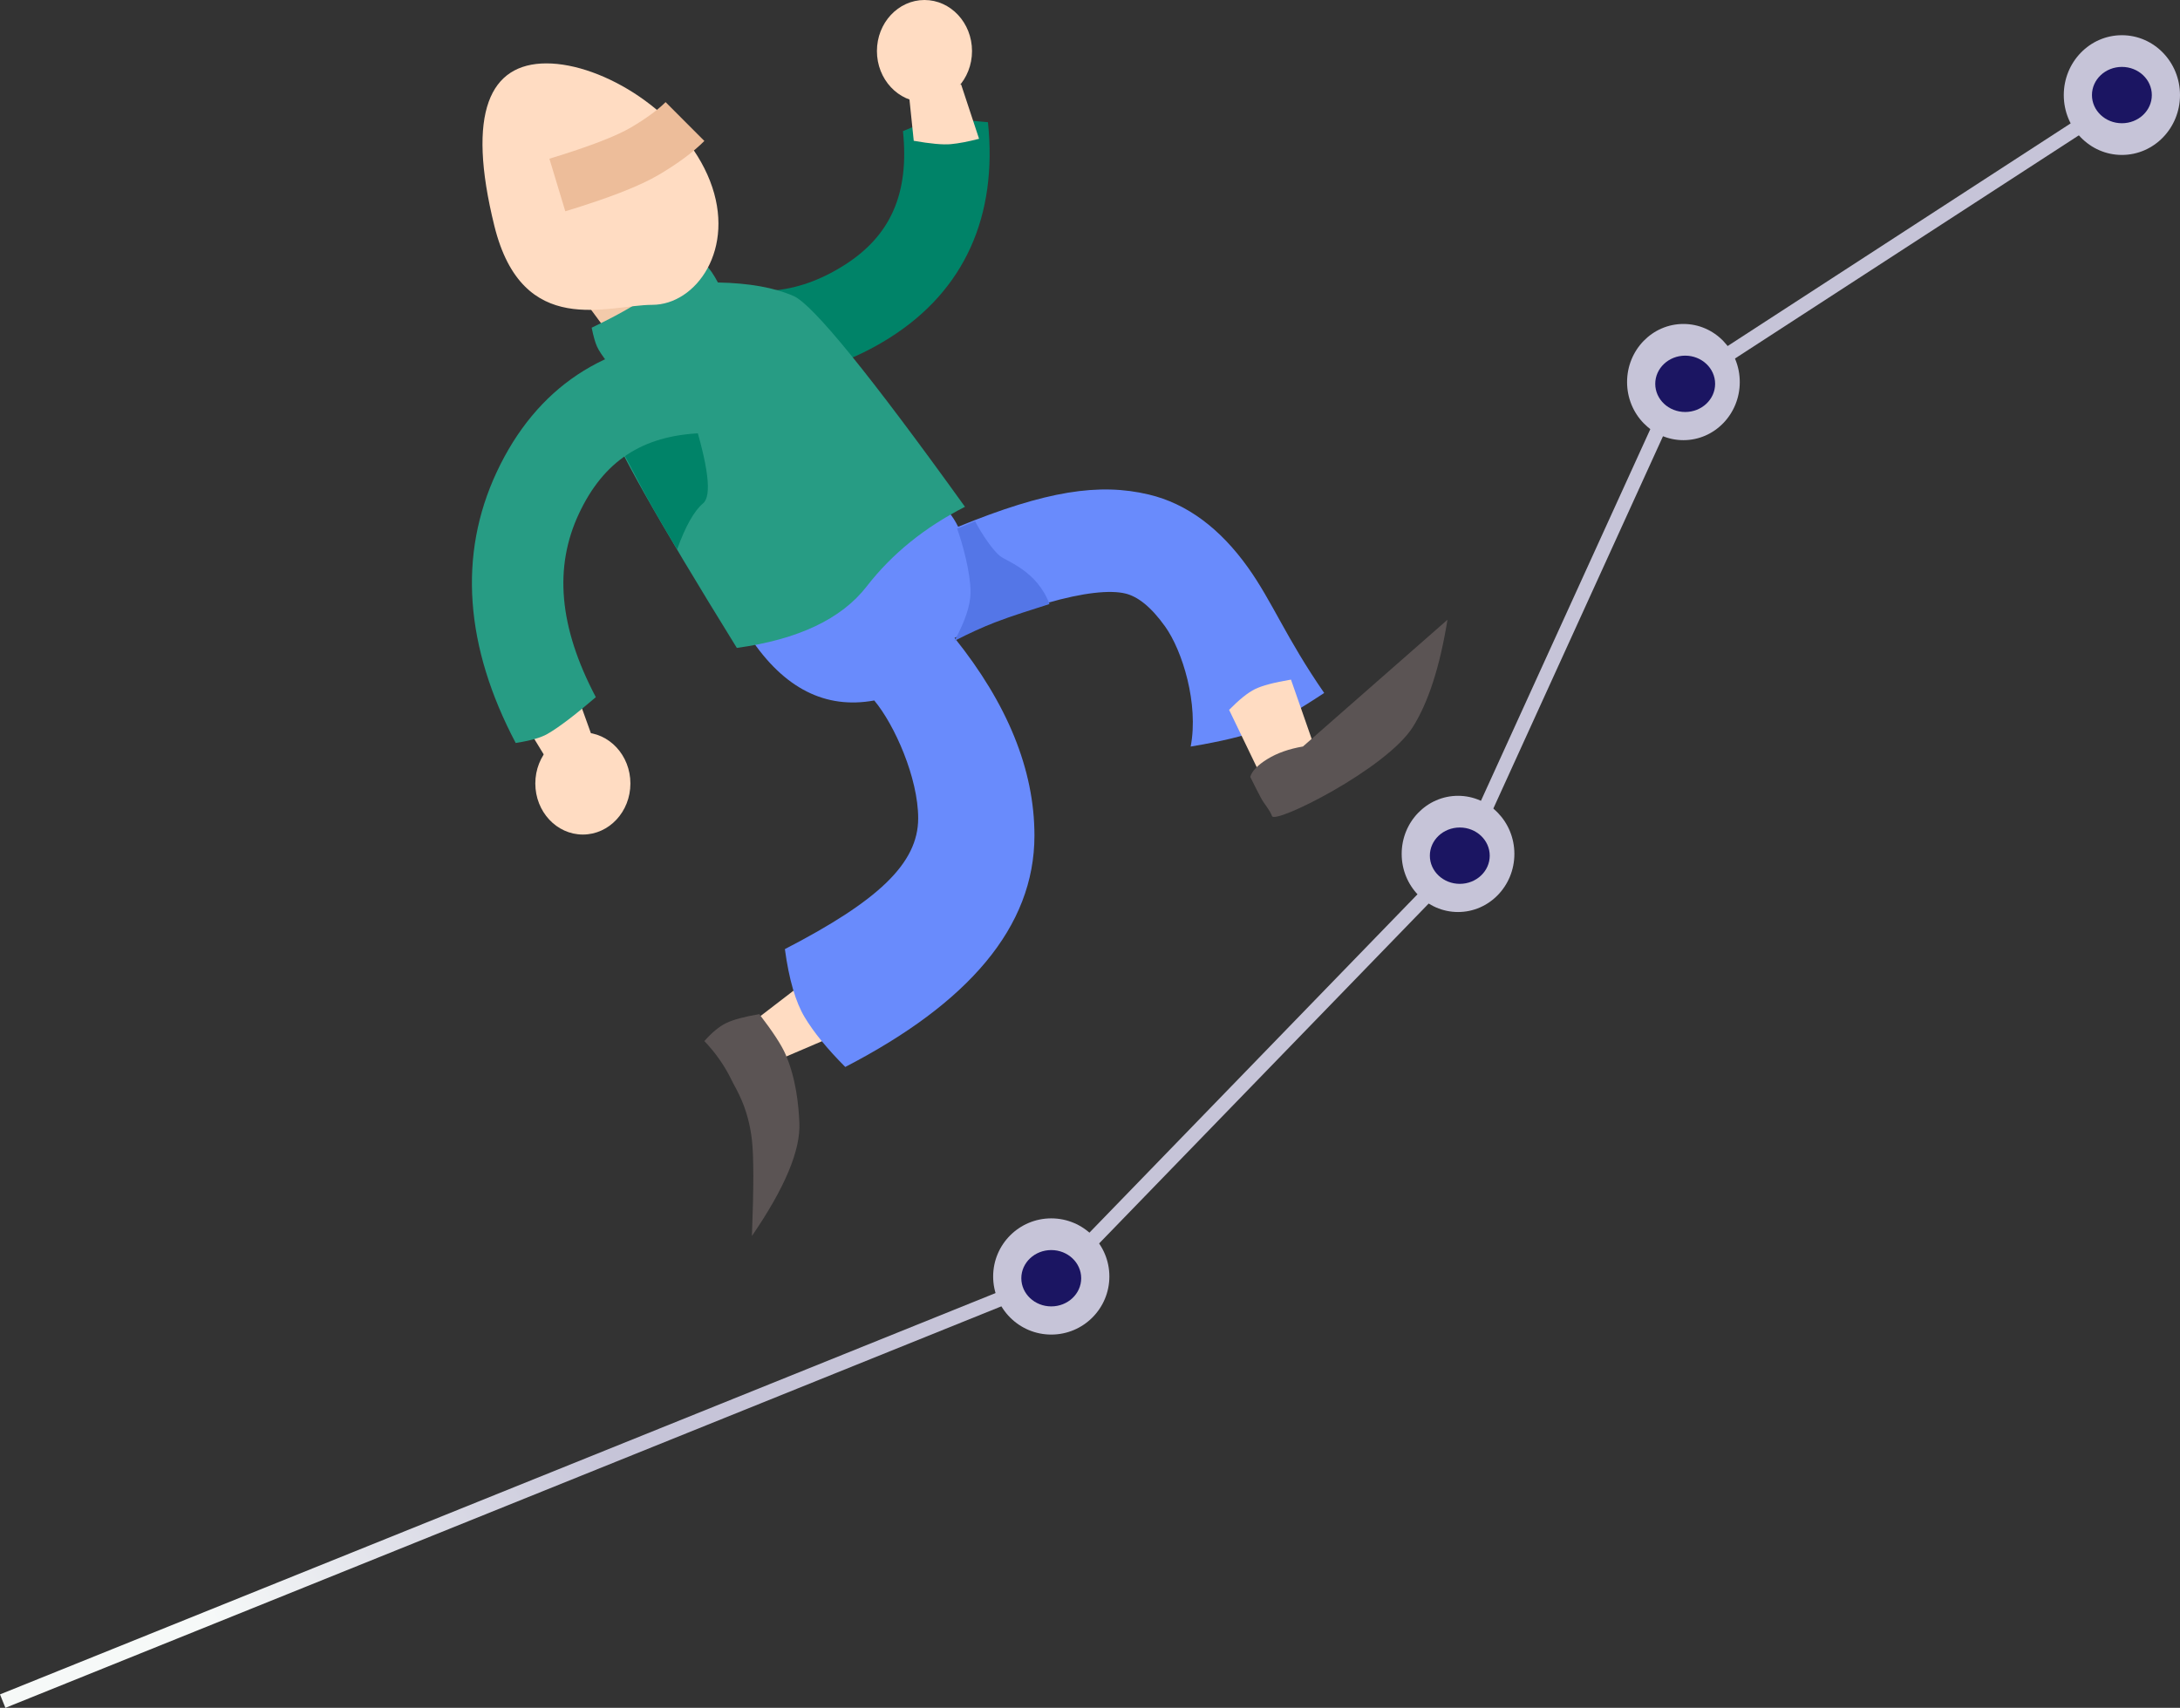 <?xml version="1.0" encoding="UTF-8"?>
<svg width="619px" height="485px" viewBox="0 0 619 485" version="1.1" xmlns="http://www.w3.org/2000/svg" xmlns:xlink="http://www.w3.org/1999/xlink">
    <rect x="0" y="0" width="619" height="485" fill="#333333" stroke="none"/>
    <!-- Generator: Sketch 57.1 (83088) - https://sketch.com -->
    <title>Group 6</title>
    <desc>Created with Sketch.</desc>
    <defs>
        <linearGradient x1="23.055%" y1="69.502%" x2="3.319%" y2="77.183%" id="linearGradient-1">
            <stop stop-color="#C6C4D8" offset="0%"></stop>
            <stop stop-color="#F6F9F8" offset="100%"></stop>
        </linearGradient>
    </defs>
    <g id="Page-1" stroke="none" stroke-width="1" fill="none" fill-rule="evenodd">
        <g id="Group-6" fill-rule="nonzero">
            <path d="M417.111,244.786 L301.474,364.071 L1.537,485 L0,481.187 L299.13,360.583 L413.666,242.434 L474.65,108.591 L600.746,26.733 L603.548,29.816 L477.893,111.387 L417.111,244.786 Z M413.403,242.441 L413.884,242 L413.116,243 L413.403,242.441 Z" id="Path-4" fill="url(#linearGradient-1)"></path>
            <circle id="Oval" fill="#C6C4D8" cx="298.5" cy="362.5" r="16.5"></circle>
            <ellipse id="Oval" fill="#1B1562" cx="298.5" cy="363" rx="8.5" ry="8"></ellipse>
            <ellipse id="Oval" fill="#C6C4D8" cx="414" cy="242.5" rx="16" ry="16.5"></ellipse>
            <ellipse id="Oval" fill="#1B1562" cx="414.5" cy="243" rx="8.5" ry="8"></ellipse>
            <ellipse id="Oval" fill="#C6C4D8" cx="478" cy="108.5" rx="16" ry="16.5"></ellipse>
            <ellipse id="Oval" fill="#1B1562" cx="478.5" cy="109" rx="8.5" ry="8"></ellipse>
            <path d="M227.978,279.293 L213,290.802 C213.293,294.7 213.764,297.293 214.413,298.578 C215.062,299.864 216.475,301.005 218.652,302 L239,293.29 C239,288.521 238.058,284.788 236.174,282.092 C234.29,279.396 231.558,278.463 227.978,279.293 Z" id="Path-9" fill="#FFDCC2"></path>
            <path d="M148.201,204.099 L156.352,217.462 C157.889,216.656 159.774,216.147 162.008,215.937 C164.241,215.727 166.908,215.219 170.008,214.415 L164.117,198.023 C159.777,198.342 156.559,198.853 154.463,199.554 C152.368,200.256 150.28,201.771 148.201,204.099 Z" id="Path-9" fill="#FFDCC2"></path>
            <path d="M293.726,237.292 C293.726,263.278 274.898,284.965 240.007,303 C234.898,297.872 231.054,293.159 228.475,288.86 C225.896,284.561 224.025,278.119 222.863,269.533 C249.183,255.929 260.714,245.267 260.714,232.391 C260.714,220.91 254.008,205.824 248.243,198.925 C234.376,201.46 222.629,195.506 213,181.062 C247.904,159.44 266.646,147.489 269.225,145.209 C270.514,146.756 271.288,148.046 272.062,149.594 C297.068,139.357 312.131,137.091 326.214,140.443 C337.147,143.045 346.507,150.178 354.323,161.111 C361.256,170.808 365.168,181.144 376,196.796 C368.029,202.064 361.839,205.583 357.43,207.353 C353.414,208.965 346.966,210.519 338.087,212.014 C340.408,199.891 335.756,184.81 330.826,177.913 C326.778,172.252 323.002,169.374 319.526,168.546 C315.185,167.513 307.608,168.255 297.196,171.276 C289.664,173.461 280.932,176.75 271.033,181.144 C285.988,199.798 293.726,218.497 293.726,237.292 Z" id="Path-8" fill="#698BFC"></path>
            <path d="M349,201.593 L358.838,222 L375,217.167 L366.568,193 C361.799,193.8 358.403,194.695 356.378,195.685 C354.354,196.675 351.894,198.645 349,201.593 Z" id="Path-9" fill="#FFDCC2"></path>
            <path d="M163,81.425 L176,99 L189,95.434 L182.76,72 C178.055,72.759 174.704,73.608 172.707,74.547 C170.709,75.487 167.473,77.779 163,81.425 Z" id="Path-9" fill="#F3CAAA"></path>
            <path d="M215.603,288 C219.439,292.985 221.931,296.811 223.08,299.478 C226.077,306.434 226.756,313.908 226.981,318.862 C227.334,326.666 222.843,337.378 213.505,351 C214.035,337.411 214.033,328.313 213.5,323.709 C212.406,314.252 208.929,309.233 207.802,306.874 C205.851,302.794 203.251,299.053 200,295.652 C202.145,293.218 204.204,291.518 206.176,290.551 C208.148,289.583 211.291,288.733 215.603,288 Z" id="Path-10" fill="#5B5454"></path>
            <path d="M369.968,211.995 L411,176 C408.86,189.278 405.591,199.417 401.194,206.418 C393.71,218.332 362.088,234.11 361.194,231.766 C360.472,229.876 359.043,228.44 358.097,226.697 C357.374,225.365 356.342,223.337 355,220.613 C355.516,218.923 357.151,217.233 359.903,215.543 C362.656,213.854 366.011,212.671 369.968,211.995 Z" id="Path-10" fill="#5B5454"></path>
            <path d="M256.391,37.237 C260.543,35.416 263.72,34.391 265.921,34.16 C269.083,33.829 273.951,34.012 280.526,34.709 C283.305,61.414 273.849,82.49 252.667,95.898 C232.091,108.921 209.737,110.491 187,100.586 L196.665,78.255 C212.096,84.978 225.983,84.002 239.72,75.308 C252.851,66.996 258.238,54.987 256.391,37.237 Z" id="Path-12" fill="#008368"></path>
            <path d="M209.222,184 C186.349,147.009 174.145,125.346 172.609,119.009 C171.072,112.673 171.072,107.364 172.609,103.083 C171.08,101.13 170.056,99.589 169.536,98.459 C169.016,97.328 168.504,95.53 168,93.064 C175.405,89.491 180.696,86.494 183.874,84.073 C187.053,81.652 190.979,77.628 195.652,72 C197.843,73.17 199.464,74.283 200.517,75.339 C201.569,76.395 202.679,78.022 203.845,80.22 C212.721,80.391 219.89,81.676 225.353,84.073 C230.815,86.471 247.031,106.422 274,143.927 C262.564,149.749 253.261,157.284 246.092,166.532 C238.923,175.78 226.633,181.602 209.222,184 Z" id="Path-11" fill="#279C84"></path>
            <path d="M196.591,117.841 L187.701,114 L175,125.012 C177.371,129.28 179.657,133.549 181.858,137.817 C184.06,142.085 187.531,148.146 192.273,156 C194.644,149.427 197.099,145.073 199.639,142.939 C202.179,140.805 201.163,132.439 196.591,117.841 Z" id="Path-13" fill="#008368"></path>
            <path d="M197.952,96 L199,123.019 C182.302,123.722 171.357,131 164.389,145.864 C157.291,161.006 158.625,177.951 169.184,197.984 C163.209,203.122 158.617,206.609 155.409,208.444 C153.561,209.501 150.569,210.353 146.433,211 C132.047,183.71 129.993,157.615 141.065,133.998 C152.267,110.103 171.821,97.1 197.952,96 Z" id="Path-12" fill="#279C84"></path>
            <path d="M257.992,25.903 L259.455,39.986 C264.251,40.83 267.766,41.147 270,40.937 C272.234,40.727 274.9,40.219 278,39.415 L272.909,24 C267.974,24.567 264.459,25.201 262.364,25.903 C260.268,26.605 258.811,26.605 257.992,25.903 Z" id="Path-9" fill="#FFDCC2"></path>
            <ellipse id="Oval" fill="#FFDCC2" cx="262.5" cy="14.5" rx="13.5" ry="14.5"></ellipse>
            <path d="M185.202,86.569 C197.656,86.569 209.124,70.665 201.6,51.372 C194.076,32.079 171.207,18 155.158,18 C139.11,18 132.379,31.818 140.37,64.147 C148.36,96.477 172.749,86.569 185.202,86.569 Z" id="Oval" fill="#FFDCC2"></path>
            <ellipse id="Oval" fill="#FFDCC2" cx="165.5" cy="222.5" rx="13.5" ry="14.5"></ellipse>
            <path d="M271,182 C274.057,176.421 275.585,171.8 275.585,168.138 C275.585,162.646 273.292,154.277 271.764,150.092 C273.292,149.569 275.585,148.523 276.858,148 C278.896,151.923 282.079,156.466 283.991,157.938 C286.069,159.539 294.434,162.123 298,171.538 C293.16,173.108 287.632,174.766 282.462,176.769 C279.015,178.105 275.195,179.848 271,182 Z" id="Path-14" fill="#5476E7"></path>
            <path d="M160.515,60 L156,45.071 C167.258,41.653 175.089,38.615 179.253,36.143 C183.567,33.582 186.819,31.176 188.991,29 L200,40.031 C196.803,43.234 192.54,46.386 187.19,49.563 C181.691,52.828 172.879,56.246 160.515,60 Z" id="Path-15" fill="#EDBD9A"></path>
            <ellipse id="Oval" fill="#C6C4D8" cx="602.5" cy="27" rx="16.5" ry="17"></ellipse>
            <ellipse id="Oval" fill="#1B1562" cx="602.5" cy="27" rx="8.5" ry="8"></ellipse>
        </g>
    </g>
</svg>